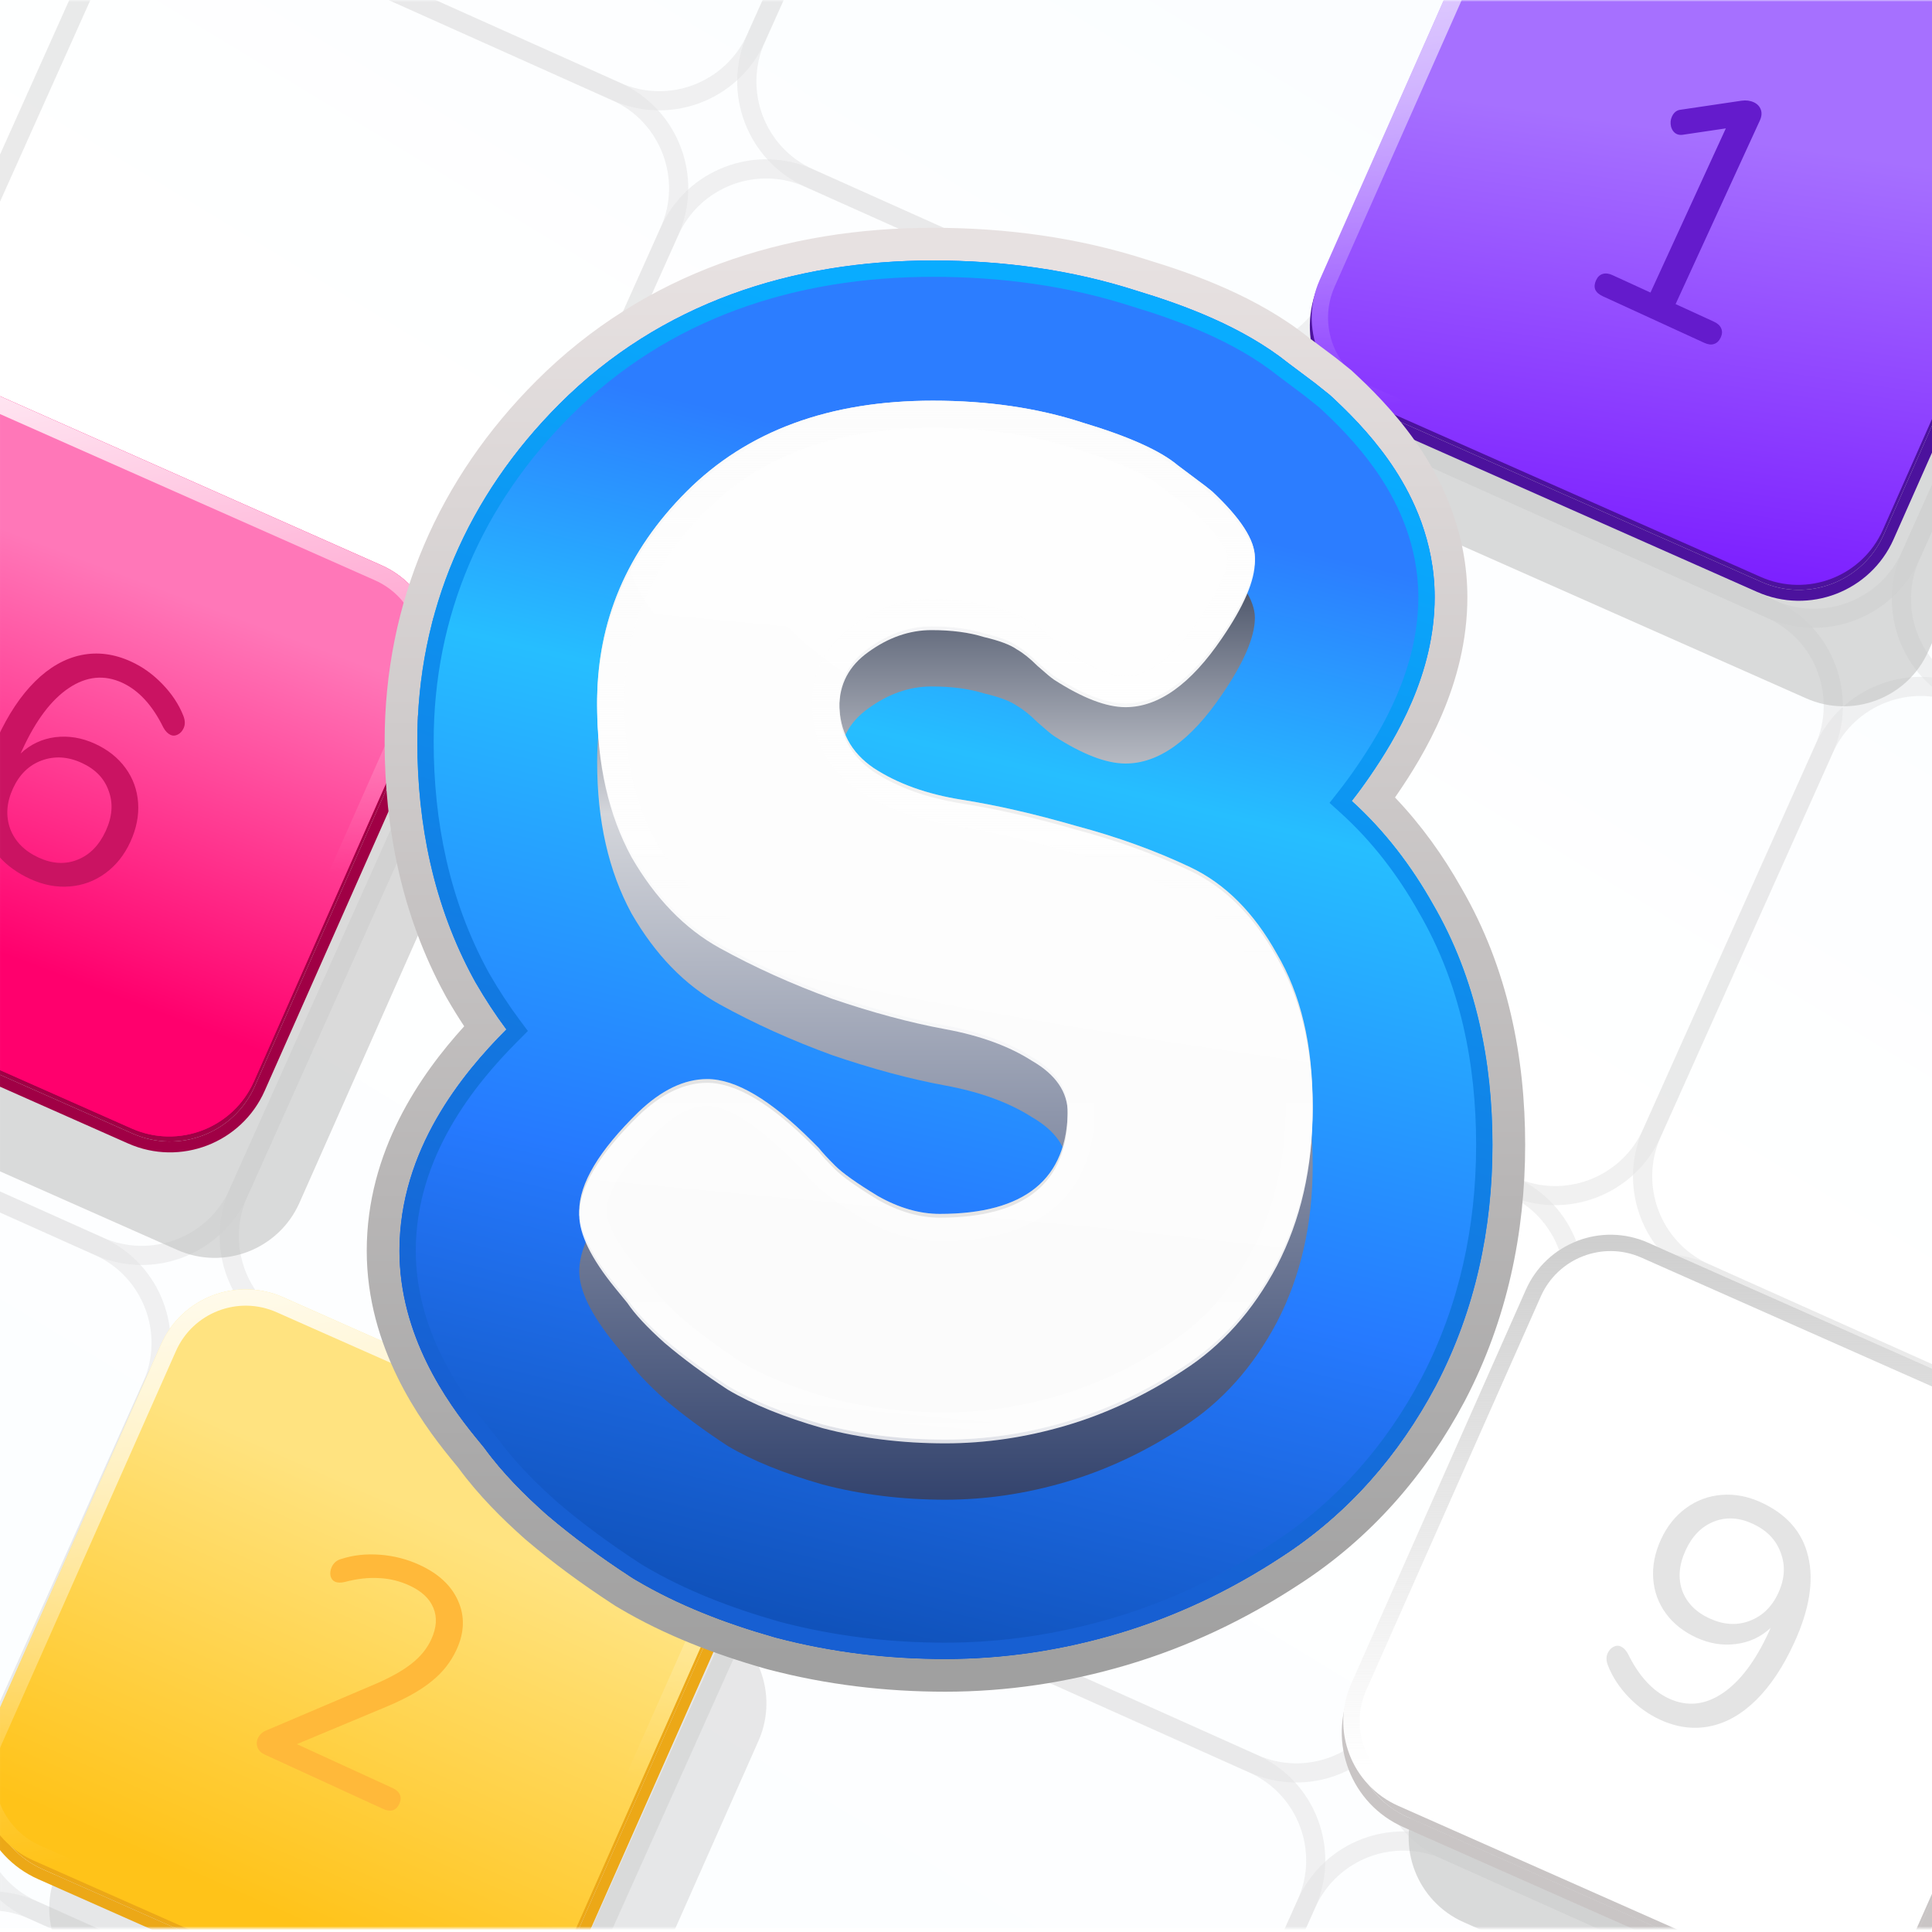 <svg width="512" height="512" viewBox="0 0 512 512" fill="none" xmlns="http://www.w3.org/2000/svg">
<g clip-path="url(#clip0_111_369)">
<rect width="512" height="512" fill="white"/>
<rect x="-0.969" width="513.992" height="511.004" fill="url(#paint0_linear_111_369)"/>
<mask id="mask0_111_369" style="mask-type:alpha" maskUnits="userSpaceOnUse" x="-1" y="0" width="515" height="512">
<path d="M513.023 511.004H-0.969V430.517V77.599V0H513.023V77.599V430.517V511.004Z" fill="#008C62"/>
</mask>
<g mask="url(#mask0_111_369)">
<g opacity="0.5">
<path opacity="0.5" d="M536.795 10.732L435.01 -34.885C419.616 -41.79 412.698 -59.928 419.603 -75.322L465.22 -177.108C472.125 -192.502 490.263 -199.42 505.665 -192.525L607.45 -146.909C622.845 -140.003 629.762 -121.865 622.857 -106.471L577.24 -4.686C570.335 10.708 552.197 17.626 536.795 10.732ZM503.593 -187.892C490.753 -193.65 475.629 -187.88 469.872 -175.039L424.255 -73.254C418.498 -60.414 424.26 -45.279 437.101 -39.521L538.886 6.095C551.726 11.852 566.85 6.083 572.607 -6.758L618.224 -108.543C623.981 -121.384 618.219 -136.519 605.379 -142.276L503.593 -187.892Z" fill="#C8C8C8"/>
<path opacity="0.5" d="M162.235 26.566L60.449 -19.051C45.055 -25.956 38.137 -44.094 45.043 -59.488L90.659 -161.274C97.565 -176.668 115.703 -183.586 131.104 -176.692L232.89 -131.075C248.284 -124.17 255.202 -106.032 248.296 -90.638L202.68 11.148C195.767 26.553 177.629 33.471 162.235 26.566ZM129.025 -172.047C116.184 -177.805 101.061 -172.035 95.303 -159.194L49.687 -57.409C43.93 -44.569 49.692 -29.433 62.532 -23.676L164.318 21.94C177.158 27.698 192.282 21.928 198.039 9.087L243.656 -92.698C249.413 -105.539 243.651 -120.674 230.81 -126.431L129.025 -172.047Z" fill="#C8C8C8"/>
<path opacity="0.5" d="M315.231 95.141L213.445 49.525C198.051 42.619 191.133 24.482 198.039 9.087L243.655 -92.698C250.561 -108.092 268.699 -115.01 284.101 -108.116L385.886 -62.499C401.28 -55.594 408.198 -37.456 401.292 -22.062L355.676 79.724C348.763 95.129 330.625 102.047 315.231 95.141ZM282.021 -103.471C269.181 -109.229 254.057 -103.459 248.3 -90.618L202.683 11.167C196.926 24.007 202.688 39.142 215.528 44.9L317.314 90.516C330.154 96.273 345.278 90.504 351.035 77.663L396.652 -24.122C402.409 -36.963 396.647 -52.098 383.806 -57.855L282.021 -103.471Z" fill="#C8C8C8"/>
<path opacity="0.5" d="M468.216 163.709L366.431 118.093C351.037 111.187 344.119 93.05 351.024 77.656L396.641 -24.13C403.546 -39.524 421.684 -46.442 437.086 -39.548L538.871 6.069C554.265 12.974 561.183 31.112 554.278 46.506L508.661 148.292C501.759 163.705 483.621 170.623 468.216 163.709ZM435.018 -34.896C422.177 -40.653 407.053 -34.883 401.296 -22.043L355.68 79.743C349.923 92.583 355.685 107.718 368.525 113.475L470.31 159.092C483.151 164.849 498.275 159.079 504.032 146.239L549.648 44.453C555.406 31.613 549.643 16.478 536.803 10.721L435.018 -34.896Z" fill="#C8C8C8"/>
<path opacity="0.5" d="M621.204 232.296L519.419 186.68C504.025 179.774 497.107 161.637 504.013 146.242L549.629 44.457C556.534 29.063 574.672 22.145 590.074 29.039L691.86 74.656C707.254 81.561 714.172 99.699 707.266 115.093L661.65 216.879C654.755 232.281 636.606 239.191 621.204 232.296ZM588.002 33.672C575.162 27.915 560.038 33.685 554.281 46.525L508.665 148.311C502.907 161.151 508.669 176.286 521.51 182.043L623.295 227.66C636.135 233.417 651.259 227.647 657.017 214.807L702.633 113.021C708.39 100.181 702.628 85.046 689.788 79.289L588.002 33.672Z" fill="#C8C8C8"/>
<path opacity="0.5" fill-rule="evenodd" clip-rule="evenodd" d="M-161.123 65.37L-59.337 110.987C-43.943 117.892 -25.794 110.982 -18.892 95.569L26.725 -6.217C33.63 -21.611 26.712 -39.749 11.318 -46.654L-90.467 -92.271C-101.909 -97.392 -114.861 -94.891 -123.596 -86.955C-123.477 -98.759 -130.236 -110.097 -141.678 -115.23L-243.464 -160.846C-258.866 -167.741 -277.004 -160.823 -283.909 -145.429L-329.526 -43.643C-336.431 -28.249 -329.513 -10.111 -314.119 -3.206L-212.334 42.411C-200.898 47.541 -187.941 45.046 -179.205 37.105C-179.32 48.906 -172.561 60.239 -161.123 65.37ZM-126.268 -74.773C-120.511 -87.614 -105.387 -93.384 -92.547 -87.626L9.239 -42.01C22.079 -36.253 27.841 -21.117 22.084 -8.277L-23.532 93.508C-29.29 106.349 -44.413 112.118 -57.254 106.361L-159.039 60.745C-171.88 54.987 -177.642 39.852 -171.885 27.012L-126.268 -74.773ZM-279.265 -143.349C-273.508 -156.19 -258.384 -161.959 -245.543 -156.202L-143.758 -110.586C-130.918 -104.828 -125.155 -89.693 -130.913 -76.853L-176.529 24.932C-182.286 37.773 -197.41 43.543 -210.251 37.785L-312.036 -7.831C-324.876 -13.588 -330.639 -28.723 -324.881 -41.564L-279.265 -143.349Z" fill="#C8C8C8"/>
<path opacity="0.5" d="M93.658 179.562L-8.127 133.946C-23.521 127.04 -30.439 108.902 -23.533 93.508L22.083 -8.277C28.989 -23.672 47.126 -30.589 62.528 -23.695L164.314 21.921C179.708 28.827 186.626 46.965 179.72 62.359L134.104 164.144C127.19 179.55 109.053 186.468 93.658 179.562ZM60.449 -19.051C47.608 -24.808 32.485 -19.038 26.727 -6.198L-18.889 95.588C-24.646 108.428 -18.884 123.563 -6.044 129.32L95.742 174.937C108.582 180.694 123.706 174.924 129.463 162.084L175.079 60.298C180.837 47.458 175.075 32.323 162.234 26.566L60.449 -19.051Z" fill="#C8C8C8"/>
<path opacity="0.5" d="M246.655 248.138L144.869 202.522C129.475 195.616 122.557 177.478 129.463 162.084L175.079 60.299C181.985 44.904 200.123 37.987 215.524 44.881L317.31 90.497C332.704 97.403 339.622 115.541 332.716 130.935L287.1 232.72C280.187 248.126 262.049 255.044 246.655 248.138ZM213.445 49.525C200.604 43.768 185.481 49.538 179.723 62.378L134.107 164.164C128.35 177.004 134.112 192.139 146.952 197.896L248.738 243.513C261.578 249.27 276.702 243.5 282.459 230.66L328.076 128.874C333.833 116.034 328.071 100.899 315.23 95.142L213.445 49.525Z" fill="#C8C8C8"/>
<path opacity="0.5" d="M399.64 316.706L297.854 271.09C282.46 264.184 275.543 246.046 282.448 230.652L328.064 128.867C334.97 113.472 353.108 106.555 368.51 113.449L470.295 159.065C485.689 165.971 492.607 184.109 485.702 199.503L440.085 301.288C433.183 316.701 415.034 323.612 399.64 316.706ZM366.441 118.101C353.601 112.344 338.477 118.113 332.72 130.954L287.104 232.739C281.346 245.58 287.108 260.715 299.949 266.472L401.734 312.088C414.575 317.846 429.698 312.076 435.456 299.235L481.072 197.45C486.829 184.61 481.067 169.475 468.227 163.717L366.441 118.101Z" fill="#C8C8C8"/>
<path opacity="0.5" d="M552.629 385.293L450.844 339.677C435.45 332.771 428.532 314.633 435.437 299.239L481.054 197.454C487.959 182.059 506.097 175.142 521.499 182.036L623.285 227.652C638.679 234.558 645.596 252.696 638.691 268.09L593.074 369.875C586.18 385.277 568.031 392.187 552.629 385.293ZM519.427 186.669C506.587 180.912 491.463 186.681 485.706 199.522L440.089 301.307C434.332 314.148 440.094 329.283 452.934 335.04L554.72 380.656C567.56 386.414 582.684 380.644 588.441 367.803L634.058 266.018C639.815 253.178 634.053 238.043 621.213 232.285L519.427 186.669Z" fill="#C8C8C8"/>
<path opacity="0.5" d="M25.083 332.559L-76.702 286.942C-92.096 280.037 -99.014 261.899 -92.109 246.505L-46.492 144.719C-39.587 129.325 -21.449 122.407 -6.047 129.302L95.739 174.918C111.133 181.824 118.051 199.961 111.145 215.355L65.528 317.141C58.615 332.546 40.477 339.464 25.083 332.559ZM-8.126 133.946C-20.967 128.189 -36.091 133.958 -41.848 146.799L-87.464 248.584C-93.222 261.425 -87.46 276.56 -74.619 282.317L27.166 327.933C40.007 333.691 55.13 327.921 60.888 315.08L106.504 213.295C112.262 200.455 106.499 185.32 93.659 179.562L-8.126 133.946Z" fill="#C8C8C8"/>
<path opacity="0.5" d="M178.069 401.127L76.283 355.51C60.889 348.605 53.971 330.467 60.877 315.073L106.493 213.287C113.399 197.893 131.537 190.975 146.938 197.87L248.724 243.486C264.118 250.392 271.036 268.529 264.13 283.923L218.514 385.709C211.612 401.122 193.474 408.04 178.069 401.127ZM144.87 202.521C132.03 196.764 116.906 202.534 111.149 215.374L65.532 317.16C59.775 330 65.537 345.135 78.377 350.893L180.163 396.509C193.003 402.266 208.127 396.496 213.884 383.656L259.501 281.871C265.258 269.03 259.496 253.895 246.656 248.138L144.87 202.521Z" fill="#C8C8C8"/>
<path opacity="0.5" d="M331.064 469.702L229.278 424.086C213.884 417.18 206.966 399.042 213.872 383.648L259.488 281.863C266.394 266.469 284.532 259.551 299.934 266.445L401.719 312.062C417.113 318.967 424.031 337.105 417.125 352.499L371.509 454.285C364.607 469.698 346.458 476.608 331.064 469.702ZM297.854 271.089C285.014 265.332 269.89 271.102 264.133 283.942L218.516 385.728C212.759 398.568 218.521 413.703 231.361 419.461L333.147 465.077C345.987 470.834 361.111 465.064 366.868 452.224L412.485 350.439C418.242 337.598 412.48 322.463 399.639 316.706L297.854 271.089Z" fill="#C8C8C8"/>
<path opacity="0.5" d="M484.053 538.289L382.268 492.673C366.873 485.767 359.956 467.629 366.861 452.235L412.478 350.45C419.383 335.056 437.521 328.138 452.923 335.032L554.708 380.649C570.102 387.554 577.02 405.692 570.115 421.086L524.498 522.872C517.604 538.273 499.455 545.184 484.053 538.289ZM450.851 339.665C438.011 333.908 422.887 339.678 417.13 352.518L371.513 454.304C365.756 467.144 371.518 482.279 384.358 488.036L486.144 533.653C498.984 539.41 514.108 533.64 519.865 520.8L565.482 419.014C571.239 406.174 565.477 391.039 552.637 385.282L450.851 339.665Z" fill="#C8C8C8"/>
<path opacity="0.5" d="M637.049 606.865L535.264 561.248C519.869 554.343 512.952 536.205 519.857 520.811L565.474 419.025C572.379 403.631 590.517 396.713 605.919 403.608L707.704 449.224C723.099 456.13 730.016 474.268 723.111 489.662L677.494 591.447C670.589 606.841 652.451 613.759 637.049 606.865ZM603.847 408.241C591.007 402.483 575.883 408.253 570.126 421.094L524.509 522.879C518.752 535.719 524.514 550.855 537.354 556.612L639.14 602.228C651.98 607.986 667.104 602.216 672.861 589.375L718.478 487.59C724.235 474.75 718.473 459.614 705.632 453.857L603.847 408.241Z" fill="#C8C8C8"/>
<path opacity="0.5" d="M-3.055 470.149L42.572 368.371C44.341 364.423 45.2 360.284 45.226 356.204C45.318 348.469 42.455 340.947 37.242 335.224C34.504 332.215 31.113 329.702 27.155 327.926L-74.612 282.306C-78.571 280.529 -82.71 279.67 -86.793 279.625C-94.525 279.552 -102.047 282.415 -107.763 287.617C-110.779 290.366 -113.292 293.757 -115.061 297.704L-160.688 399.482C-162.465 403.441 -163.324 407.58 -163.361 411.652C-163.445 419.376 -160.583 426.898 -155.369 432.622C-152.628 435.649 -149.237 438.162 -145.278 439.938L-43.512 485.559C-39.553 487.335 -35.414 488.194 -31.334 488.22L-31.323 488.228C-23.591 488.301 -16.08 485.43 -10.365 480.228C-7.337 477.486 -4.825 474.096 -3.055 470.149ZM-41.421 480.922L-143.199 435.294C-156.039 429.537 -161.809 414.413 -156.044 401.562L-110.424 299.795C-104.659 286.943 -89.543 281.185 -76.703 286.942L25.083 332.559C37.923 338.316 43.685 353.451 37.928 366.291L-7.7 468.069C-13.449 480.898 -28.581 486.679 -41.421 480.922Z" fill="#C8C8C8"/>
<path opacity="0.5" d="M149.949 538.713L195.569 436.946C197.346 432.988 198.205 428.849 198.242 424.776C198.334 417.041 195.452 409.522 190.238 403.799C187.508 400.779 184.118 398.267 180.159 396.49L78.393 350.87C74.434 349.093 70.295 348.234 66.215 348.209C58.479 348.117 50.957 350.979 45.234 356.193C42.218 358.942 39.705 362.333 37.936 366.28L-7.692 468.058C-9.461 472.005 -10.32 476.144 -10.357 480.216C-10.449 487.952 -7.578 495.463 -2.376 501.178L-2.364 501.186C-2.058 501.511 -1.747 501.855 -1.421 502.177C-0.826 502.781 -0.204 503.371 0.437 503.908C2.59 505.741 5.014 507.296 7.715 508.495L109.481 554.115C113.44 555.892 117.579 556.751 121.651 556.788C129.376 556.872 136.905 553.998 142.621 548.796C145.66 546.062 148.161 542.664 149.949 538.713ZM111.583 549.486L9.806 503.859C-3.035 498.101 -8.805 482.978 -3.047 470.137L42.58 368.359C48.338 355.519 63.461 349.749 76.302 355.507L178.08 401.134C190.92 406.891 196.69 422.015 190.925 434.867L145.305 536.633C139.54 549.485 124.412 555.236 111.583 549.486Z" fill="#C8C8C8"/>
<path opacity="0.5" d="M229.279 424.086C225.332 422.317 221.941 419.804 219.2 416.776C211.476 416.692 203.954 419.555 198.238 424.757C198.238 424.757 198.227 424.75 198.231 424.769C198.194 428.841 197.335 432.98 195.558 436.939C201.323 424.087 216.45 418.336 229.279 424.086ZM302.927 607.292L348.547 505.526C350.323 501.567 351.182 497.428 351.208 493.348C351.3 485.612 348.437 478.09 343.224 472.367C340.475 469.351 337.095 466.846 333.137 465.069L231.37 419.449C227.411 417.672 223.272 416.813 219.2 416.776C211.476 416.692 203.954 419.555 198.238 424.757C198.238 424.757 198.227 424.75 198.231 424.769C195.192 427.502 192.679 430.893 190.914 434.859L145.294 536.626C143.517 540.584 142.658 544.723 142.621 548.796C142.537 556.52 145.399 564.042 150.613 569.765C152.008 571.328 153.597 572.727 155.336 573.98C155.34 573.999 155.359 573.996 155.381 574.011C155.813 574.322 156.272 574.619 156.742 574.923C157.328 575.323 157.967 575.693 158.622 576.041C158.904 576.184 159.167 576.331 159.45 576.474C159.871 576.679 160.282 576.877 160.711 577.071L262.478 622.691C266.436 624.468 270.575 625.327 274.655 625.352L274.667 625.36C282.391 625.444 289.909 622.563 295.617 617.371C298.637 614.641 301.15 611.251 302.927 607.292ZM264.572 618.073L162.794 572.446C149.954 566.688 144.184 551.565 149.949 538.713L195.569 436.946C201.334 424.095 216.45 418.336 229.291 424.093L331.068 469.721C343.909 475.478 349.679 490.602 343.921 503.443L298.293 605.22C292.544 618.049 277.401 623.823 264.572 618.073Z" fill="#C8C8C8"/>
<path opacity="0.5" d="M382.276 492.662C378.328 490.893 374.938 488.381 372.189 485.364C364.453 485.272 356.931 488.135 351.208 493.349C351.182 497.429 350.323 501.567 348.546 505.526C354.311 492.675 369.435 486.905 382.276 492.662ZM455.923 675.868L501.55 574.091C503.327 570.132 504.186 565.993 504.223 561.921C504.308 554.196 501.445 546.674 496.231 540.951C493.49 537.923 490.099 535.411 486.14 533.634L384.363 488.007C380.415 486.237 376.276 485.378 372.196 485.353C364.461 485.261 356.939 488.123 351.216 493.337C348.199 496.086 345.687 499.477 343.918 503.424L298.29 605.202C296.513 609.161 295.654 613.3 295.617 617.372C295.533 625.096 298.395 632.618 303.609 638.341C305.004 639.905 306.594 641.304 308.332 642.557C308.336 642.576 308.355 642.572 308.377 642.587C308.809 642.899 309.268 643.195 309.738 643.499C310.324 643.899 310.963 644.27 311.618 644.618C311.9 644.761 312.164 644.907 312.446 645.051C312.868 645.256 313.278 645.453 313.707 645.647L415.482 691.256C419.44 693.033 423.579 693.892 427.652 693.929C435.387 694.021 442.906 691.139 448.621 685.937C451.641 683.206 454.154 679.816 455.923 675.868ZM417.565 686.631L315.779 641.014C302.939 635.257 297.169 620.133 302.934 607.281L348.554 505.515C354.319 492.663 369.454 486.901 382.283 492.651L484.061 538.278C496.901 544.036 502.671 559.159 496.906 572.011L451.286 673.778C445.533 686.637 430.405 692.388 417.565 686.631Z" fill="#C8C8C8"/>
<path opacity="0.5" d="M-71.634 623.126L-26.014 521.36C-24.238 517.401 -23.379 513.262 -23.334 509.178C-23.261 501.446 -26.112 493.932 -31.315 488.216L-31.326 488.209C-34.075 485.192 -37.466 482.68 -41.413 480.911L-143.191 435.283C-147.15 433.506 -151.289 432.647 -155.361 432.61C-163.085 432.526 -170.607 435.389 -176.33 440.602C-179.358 443.344 -181.871 446.734 -183.647 450.693L-229.267 552.46C-229.489 552.953 -229.698 553.454 -229.889 553.952C-230.053 554.336 -230.178 554.713 -230.311 555.101C-230.322 555.143 -230.327 555.173 -230.35 555.207C-230.428 555.418 -230.494 555.637 -230.553 555.844C-230.569 555.867 -230.573 555.897 -230.577 555.927C-230.64 556.116 -230.687 556.282 -230.742 556.459C-230.754 556.501 -230.765 556.542 -230.777 556.584C-230.852 556.863 -230.946 557.146 -231.002 557.422C-231.01 557.482 -231.041 557.527 -231.049 557.588C-231.061 557.629 -231.062 557.678 -231.085 557.712C-231.176 558.063 -231.267 558.414 -231.327 558.769C-231.499 559.627 -231.645 560.469 -231.749 561.323C-231.801 561.618 -231.812 561.925 -231.834 562.223C-231.884 562.586 -231.906 562.934 -231.918 563.29C-231.918 563.339 -231.938 563.392 -231.927 563.449C-231.961 563.789 -231.965 564.133 -231.98 564.47C-231.969 564.527 -231.981 564.569 -231.982 564.618C-232.055 572.35 -229.192 579.872 -223.99 585.587L-223.978 585.595C-221.237 588.623 -217.846 591.135 -213.899 592.904L-112.121 638.532C-111.831 638.664 -111.533 638.784 -111.247 638.897C-111.047 638.968 -110.855 639.049 -110.655 639.119C-110.633 639.135 -110.599 639.158 -110.569 639.162C-110.418 639.232 -110.282 639.275 -110.127 639.314C-109.875 639.404 -109.619 639.513 -109.358 639.592C-109.328 639.596 -109.306 639.611 -109.275 639.615C-109.136 639.677 -108.992 639.709 -108.849 639.741C-108.544 639.85 -108.242 639.941 -107.921 640.027C-107.744 640.082 -107.578 640.13 -107.393 640.173C-106.959 640.288 -106.525 640.402 -106.086 640.487C-105.592 640.609 -105.074 640.698 -104.568 640.779C-104.062 640.861 -103.529 640.927 -103.018 640.978C-102.92 640.979 -102.837 641.003 -102.738 641.004C-102.395 641.057 -102.066 641.083 -101.71 641.095C-101.631 641.099 -101.57 641.107 -101.491 641.112C-101.472 641.109 -101.464 641.097 -101.453 641.105C-100.946 641.137 -100.435 641.139 -99.932 641.152L-99.92 641.16C-92.196 641.244 -84.678 638.362 -78.97 633.171C-75.912 630.483 -73.4 627.092 -71.634 623.126ZM-109.989 633.907L-211.767 588.279C-224.607 582.522 -230.377 567.398 -224.612 554.547L-178.992 452.78C-173.227 439.929 -158.111 434.17 -145.259 439.935L-43.493 485.555C-30.641 491.32 -24.883 506.436 -30.64 519.276L-76.267 621.054C-82.013 633.902 -97.16 639.657 -109.989 633.907Z" fill="#C8C8C8"/>
<path opacity="0.5" d="M-109.989 633.907L-211.767 588.279C-224.608 582.522 -230.377 567.398 -224.612 554.546L-178.992 452.78C-173.227 439.928 -158.111 434.17 -145.26 439.935L-43.493 485.555C-30.642 491.32 -24.883 506.436 -30.64 519.276L-76.268 621.054C-82.014 633.902 -97.16 639.656 -109.989 633.907Z" fill="white"/>
<path opacity="0.5" d="M7.725 508.503C5.013 507.296 2.581 505.752 0.448 503.916C-0.205 503.371 -0.816 502.789 -1.411 502.184C-1.737 501.863 -2.055 501.53 -2.354 501.194L-2.365 501.186C-10.094 501.132 -17.608 503.983 -23.323 509.186C-23.36 513.258 -24.227 517.409 -26.004 521.367C-20.258 508.519 -5.126 502.738 7.725 508.503ZM81.354 691.713L126.981 589.935C128.758 585.977 129.617 581.838 129.654 577.765C129.746 570.03 126.864 562.511 121.662 556.796C118.92 553.768 115.53 551.256 111.583 549.486L9.805 503.859C5.846 502.082 1.707 501.223 -2.365 501.186L-2.377 501.178C-10.105 501.124 -17.619 503.976 -23.335 509.178C-26.362 511.92 -28.875 515.31 -30.652 519.269L-76.279 621.047C-78.056 625.005 -78.915 629.144 -78.952 633.217C-79.025 640.949 -76.162 648.471 -70.96 654.186C-68.219 657.214 -64.828 659.726 -60.869 661.503L40.916 707.12C44.864 708.889 49.002 709.748 53.075 709.784L53.086 709.792C60.83 709.873 68.34 707.003 74.048 701.811C74.056 701.8 74.056 701.8 74.056 701.8C77.072 699.051 79.585 695.66 81.354 691.713ZM42.996 702.475L-58.79 656.859C-71.63 651.101 -77.4 635.978 -71.635 623.126L-26.015 521.36C-20.25 508.508 -5.115 502.746 7.725 508.503L109.492 554.123C122.343 559.888 128.102 575.004 122.337 587.856L76.717 689.622C70.952 702.474 55.836 708.232 42.996 702.475ZM7.725 508.503C5.013 507.296 2.581 505.752 0.448 503.916C-0.197 503.36 -0.816 502.789 -1.411 502.184C-1.729 501.852 -2.047 501.519 -2.354 501.194L-2.365 501.186C-10.094 501.132 -17.608 503.983 -23.323 509.186C-23.36 513.258 -24.227 517.409 -26.004 521.367C-20.258 508.519 -5.126 502.738 7.725 508.503Z" fill="#C8C8C8"/>
<path opacity="0.5" d="M42.995 702.475L-58.79 656.858C-71.63 651.101 -77.4 635.977 -71.635 623.126L-26.015 521.359C-20.25 508.508 -5.115 502.746 7.725 508.503L109.492 554.123C122.343 559.888 128.102 575.004 122.337 587.855L76.717 689.622C70.952 702.474 55.836 708.232 42.995 702.475Z" fill="white"/>
</g>
<g filter="url(#filter0_f_111_369)">
<path d="M418.712 379.361C424.206 366.967 438.708 361.374 451.102 366.868L548.76 410.162C561.154 415.656 566.747 430.158 561.253 442.552L517.959 540.21C512.464 552.604 497.963 558.197 485.569 552.703L387.911 509.409C375.517 503.914 369.924 489.413 375.418 477.019L418.712 379.361Z" fill="#C1C1C1" fill-opacity="0.59"/>
</g>
<path d="M406.096 346.508C411.591 334.114 426.092 328.521 438.486 334.015L540.274 379.14C552.668 384.634 558.261 399.136 552.767 411.53L507.25 514.203C501.755 526.597 487.254 532.19 474.86 526.696L373.072 481.571C360.678 476.077 355.085 461.575 360.579 449.181L406.096 346.508Z" fill="#C9C5C5"/>
<path fill-rule="evenodd" clip-rule="evenodd" d="M439.657 331.375L541.445 376.5C555.297 382.641 561.548 398.848 555.407 412.7L509.89 515.374C503.749 529.226 487.542 535.477 473.69 529.336L371.901 484.211C358.049 478.07 351.798 461.863 357.939 448.011L403.456 345.338C409.597 331.486 425.804 325.234 439.657 331.375ZM438.486 334.015C426.092 328.521 411.591 334.114 406.096 346.508L360.579 449.181C355.085 461.575 360.678 476.077 373.072 481.571L474.86 526.696C487.254 532.19 501.755 526.597 507.25 514.203L552.767 411.53C558.261 399.136 552.668 384.635 540.274 379.14L438.486 334.015Z" fill="#C9C5C5"/>
<path d="M404.363 341.817C409.858 329.424 424.359 323.83 436.753 329.325L541.13 375.597C553.524 381.091 559.117 395.593 553.622 407.987L507.35 512.363C501.856 524.757 487.354 530.351 474.96 524.856L370.584 478.584C358.19 473.089 352.597 458.588 358.091 446.194L404.363 341.817Z" fill="white"/>
<path fill-rule="evenodd" clip-rule="evenodd" d="M539.374 379.557L434.997 333.285C424.79 328.76 412.848 333.366 408.323 343.573L362.051 447.95C357.526 458.156 362.132 470.099 372.339 474.624L476.716 520.896C486.922 525.421 498.865 520.815 503.39 510.608L549.662 406.231C554.187 396.024 549.58 384.082 539.374 379.557ZM436.753 329.325C424.359 323.83 409.857 329.424 404.363 341.817L358.091 446.194C352.596 458.588 358.189 473.089 370.583 478.584L474.96 524.856C487.354 530.351 501.855 524.757 507.35 512.363L553.622 407.987C559.116 395.593 553.523 381.091 541.129 375.597L436.753 329.325Z" fill="url(#paint1_linear_111_369)"/>
<g filter="url(#filter1_i_111_369)">
<path d="M466.688 397.137C473.519 400.272 477.686 405.06 479.188 411.5C480.744 417.964 479.502 425.6 475.46 434.406C472.57 440.703 469.23 445.728 465.44 449.481C461.65 453.233 457.576 455.563 453.219 456.471C448.861 457.378 444.441 456.803 439.958 454.746C436.915 453.35 434.143 451.367 431.64 448.796C429.19 446.251 427.363 443.474 426.159 440.466C425.644 439.196 425.606 438.08 426.047 437.12C426.415 436.319 426.934 435.75 427.606 435.412C428.278 435.074 428.908 435.04 429.495 435.31C430.242 435.653 430.881 436.301 431.412 437.256C434.316 443.176 437.956 447.14 442.333 449.149C447.082 451.329 451.784 450.87 456.436 447.771C461.089 444.673 465.203 439.228 468.779 431.436L469.257 430.395C466.657 432.821 463.578 434.25 460.019 434.685C456.514 435.143 453.026 434.576 449.557 432.984C446.142 431.417 443.443 429.273 441.46 426.554C439.477 423.835 438.363 420.772 438.118 417.364C437.873 413.957 438.559 410.492 440.175 406.969C441.767 403.5 443.974 400.733 446.796 398.669C449.617 396.604 452.77 395.434 456.256 395.16C459.742 394.886 463.219 395.545 466.688 397.137ZM453.053 427.902C456.736 429.592 460.251 429.816 463.599 428.574C467.025 427.304 469.583 424.827 471.273 421.145C472.988 417.409 473.197 413.855 471.902 410.482C470.685 407.081 468.209 404.523 464.473 402.808C460.844 401.142 457.409 400.955 454.167 402.246C450.926 403.536 448.436 406.076 446.697 409.865C444.957 413.655 444.655 417.199 445.79 420.498C447.003 423.768 449.424 426.236 453.053 427.902Z" fill="#E4E4E4"/>
</g>
<g filter="url(#filter2_f_111_369)">
<path d="M-19.889 157.9C-14.394 145.506 0.107 139.913 12.501 145.407L110.159 188.701C122.553 194.196 128.146 208.697 122.652 221.091L79.358 318.749C73.864 331.143 59.362 336.736 46.968 331.242L-50.69 287.948C-63.084 282.454 -68.677 267.952 -63.182 255.558L-19.889 157.9Z" fill="#C1C1C1" fill-opacity="0.6"/>
</g>
<path d="M-34.282 120.568C-28.787 108.174 -14.286 102.581 -1.892 108.075L100.293 153.375C112.687 158.87 118.28 173.371 112.785 185.765L67.507 287.9C62.013 300.294 47.511 305.887 35.117 300.393L-67.067 255.092C-79.461 249.598 -85.054 235.097 -79.56 222.703L-34.282 120.568Z" fill="#A00045"/>
<path fill-rule="evenodd" clip-rule="evenodd" d="M-0.721 105.435L101.463 150.735C115.315 156.876 121.566 173.084 115.426 186.936L70.147 289.071C64.006 302.923 47.799 309.174 33.947 303.033L-68.238 257.733C-82.09 251.592 -88.341 235.384 -82.2 221.532L-36.922 119.397C-30.781 105.545 -14.573 99.294 -0.721 105.435ZM-1.892 108.075C-14.286 102.581 -28.787 108.174 -34.282 120.568L-79.56 222.703C-85.054 235.097 -79.461 249.598 -67.067 255.092L35.117 300.393C47.511 305.887 62.013 300.294 67.507 287.9L112.785 185.765C118.28 173.371 112.687 158.87 100.293 153.375L-1.892 108.075Z" fill="#A00045"/>
<path d="M-35.683 116.025C-30.188 103.631 -15.687 98.038 -3.293 103.532L101.084 149.804C113.478 155.299 119.071 169.8 113.576 182.194L67.304 286.571C61.81 298.965 47.308 304.558 34.914 299.063L-69.462 252.791C-81.856 247.297 -87.449 232.795 -81.955 220.401L-35.683 116.025Z" fill="#FF006E"/>
<path d="M-35.683 116.025C-30.188 103.631 -15.687 98.038 -3.293 103.532L101.084 149.804C113.478 155.299 119.071 169.8 113.576 182.194L67.304 286.571C61.81 298.965 47.308 304.558 34.914 299.063L-69.462 252.791C-81.856 247.297 -87.449 232.795 -81.955 220.401L-35.683 116.025Z" fill="url(#paint2_linear_111_369)"/>
<path fill-rule="evenodd" clip-rule="evenodd" d="M99.328 153.764L-5.049 107.492C-15.255 102.967 -27.198 107.574 -31.723 117.78L-77.995 222.157C-82.519 232.364 -77.913 244.306 -67.707 248.831L36.67 295.103C46.877 299.628 58.819 295.022 63.344 284.815L109.616 180.438C114.141 170.232 109.535 158.289 99.328 153.764ZM-3.293 103.532C-15.687 98.038 -30.188 103.631 -35.683 116.025L-81.955 220.401C-87.449 232.795 -81.856 247.297 -69.462 252.791L34.914 299.063C47.308 304.558 61.81 298.965 67.304 286.571L113.576 182.194C119.071 169.8 113.478 155.299 101.084 149.804L-3.293 103.532Z" fill="url(#paint3_linear_111_369)"/>
<g filter="url(#filter3_i_111_369)">
<path d="M25.16 196.098C28.576 197.665 31.275 199.809 33.258 202.528C35.24 205.247 36.354 208.31 36.599 211.718C36.844 215.125 36.159 218.59 34.542 222.113C32.95 225.582 30.743 228.349 27.922 230.413C25.101 232.478 21.947 233.648 18.462 233.922C14.976 234.196 11.499 233.537 8.03 231.945C1.199 228.81 -2.995 224.01 -4.551 217.545C-6.053 211.105 -4.784 203.482 -0.742 194.676C2.148 188.379 5.488 183.354 9.278 179.601C13.067 175.849 17.141 173.519 21.499 172.611C25.857 171.704 30.277 172.279 34.76 174.336C37.802 175.732 40.548 177.703 42.998 180.249C45.501 182.819 47.355 185.608 48.559 188.616C49.074 189.886 49.111 191.002 48.67 191.962C48.303 192.763 47.783 193.332 47.111 193.67C46.44 194.008 45.81 194.042 45.223 193.772C44.476 193.429 43.837 192.781 43.306 191.826C40.401 185.906 36.761 181.942 32.385 179.933C27.635 177.753 22.934 178.212 18.282 181.311C13.629 184.409 9.515 189.854 5.939 197.646L5.461 198.687C8.06 196.261 11.113 194.819 14.618 194.361C18.177 193.927 21.691 194.506 25.16 196.098ZM10.245 226.274C13.874 227.94 17.309 228.127 20.55 226.836C23.792 225.546 26.282 223.006 28.021 219.217C29.76 215.427 30.023 211.898 28.811 208.627C27.676 205.328 25.294 202.846 21.665 201.18C17.982 199.49 14.428 199.281 11.002 200.551C7.654 201.793 5.135 204.255 3.445 207.937C1.73 211.673 1.481 215.242 2.698 218.643C3.993 222.016 6.509 224.559 10.245 226.274Z" fill="#CA1362"/>
</g>
<g filter="url(#filter4_f_111_369)">
<path d="M58.458 398.164C63.953 385.77 78.454 380.177 90.848 385.672L188.506 428.966C200.9 434.46 206.493 448.961 200.999 461.355L157.705 559.014C152.21 571.408 137.709 577.001 125.315 571.506L27.657 528.213C15.263 522.718 9.67 508.217 15.164 495.823L58.458 398.164Z" fill="#C1C1C1" fill-opacity="0.37"/>
</g>
<path d="M44.065 360.832C49.559 348.438 64.061 342.845 76.455 348.34L178.639 393.64C191.033 399.134 196.627 413.636 191.132 426.03L145.854 528.165C140.359 540.559 125.858 546.152 113.464 540.657L11.279 495.357C-1.115 489.863 -6.708 475.361 -1.213 462.967L44.065 360.832Z" fill="#ECA817"/>
<path fill-rule="evenodd" clip-rule="evenodd" d="M77.625 345.7L179.81 391C193.662 397.141 199.913 413.348 193.772 427.2L148.494 529.335C142.353 543.187 126.146 549.438 112.293 543.298L10.109 497.997C-3.743 491.856 -9.994 475.649 -3.853 461.797L41.425 359.662C47.566 345.81 63.773 339.559 77.625 345.7ZM76.455 348.34C64.061 342.845 49.559 348.438 44.065 360.832L-1.213 462.967C-6.708 475.361 -1.115 489.863 11.279 495.357L113.464 540.657C125.858 546.152 140.359 540.559 145.854 528.165L191.132 426.03C196.627 413.636 191.033 399.135 178.639 393.64L76.455 348.34Z" fill="#ECA817"/>
<path d="M42.664 356.289C48.158 343.895 62.66 338.302 75.054 343.797L179.43 390.069C191.824 395.563 197.417 410.065 191.923 422.459L145.651 526.835C140.156 539.229 125.655 544.822 113.261 539.328L8.884 493.056C-3.51 487.561 -9.103 473.06 -3.608 460.666L42.664 356.289Z" fill="url(#paint4_linear_111_369)"/>
<path fill-rule="evenodd" clip-rule="evenodd" d="M177.675 394.029L73.299 347.757C63.092 343.232 51.15 347.838 46.625 358.045L0.353 462.422C-4.172 472.628 0.434 484.571 10.641 489.096L115.017 535.368C125.224 539.893 137.167 535.287 141.691 525.08L187.964 420.703C192.488 410.496 187.882 398.554 177.675 394.029ZM75.055 343.797C62.661 338.302 48.159 343.895 42.665 356.289L-3.607 460.666C-9.102 473.06 -3.509 487.561 8.885 493.056L113.262 539.328C125.656 544.823 140.157 539.229 145.652 526.835L191.924 422.459C197.418 410.065 191.825 395.563 179.431 390.069L75.055 343.797Z" fill="url(#paint5_linear_111_369)"/>
<g filter="url(#filter5_i_111_369)">
<path d="M104.057 472.861C105.017 473.302 105.654 473.885 105.968 474.61C106.281 475.336 106.241 476.125 105.85 476.979C104.992 478.847 103.55 479.316 101.522 478.385L70.141 463.982C69.233 463.566 68.609 462.956 68.266 462.153C67.949 461.297 67.974 460.468 68.341 459.668C68.806 458.654 69.584 457.944 70.674 457.54L99.704 445.18C103.744 443.416 106.89 441.63 109.141 439.82C111.471 437.982 113.187 435.862 114.289 433.46C115.71 430.365 115.893 427.574 114.837 425.087C113.836 422.624 111.707 420.645 108.451 419.151C105.89 417.976 103.214 417.329 100.425 417.212C97.66 417.042 94.663 417.378 91.433 418.222C90.339 418.495 89.445 418.472 88.751 418.154C88.164 417.884 87.779 417.385 87.597 416.655C87.439 415.872 87.544 415.08 87.912 414.28C88.426 413.159 89.27 412.448 90.442 412.146C93.561 411.122 96.964 410.746 100.652 411.017C104.339 411.288 107.838 412.182 111.147 413.701C116.217 416.028 119.634 419.211 121.398 423.252C123.215 427.316 123.083 431.617 121.001 436.153C119.507 439.409 117.327 442.188 114.461 444.491C111.648 446.818 107.715 449.051 102.663 451.191L78.68 461.214L104.057 472.861Z" fill="#FFB93A"/>
</g>
<g filter="url(#filter6_f_111_369)">
<path d="M411.793 11.723C417.287 -0.671 431.789 -6.264 444.183 -0.769L541.841 42.524C554.235 48.019 559.828 62.52 554.334 74.914L511.04 172.572C505.545 184.966 491.044 190.56 478.65 185.065L380.992 141.771C368.598 136.277 363.005 121.775 368.499 109.381L411.793 11.723Z" fill="#C1C1C1" fill-opacity="0.6"/>
</g>
<path d="M397.4 -25.609C402.894 -38.003 417.396 -43.596 429.79 -38.102L531.974 7.199C544.368 12.693 549.961 27.195 544.467 39.589L499.189 141.724C493.694 154.118 479.193 159.711 466.799 154.216L364.614 108.916C352.22 103.421 346.627 88.92 352.122 76.526L397.4 -25.609Z" fill="#4C129D"/>
<path fill-rule="evenodd" clip-rule="evenodd" d="M430.96 -40.742L533.145 4.559C546.997 10.7 553.248 26.907 547.107 40.759L501.829 142.894C495.688 156.746 479.48 162.997 465.628 156.856L363.444 111.556C349.592 105.415 343.341 89.208 349.482 75.356L394.76 -26.779C400.901 -40.631 417.108 -46.883 430.96 -40.742ZM429.79 -38.102C417.396 -43.596 402.894 -38.003 397.4 -25.609L352.122 76.526C346.627 88.92 352.22 103.421 364.614 108.916L466.799 154.216C479.193 159.711 493.694 154.118 499.189 141.724L544.467 39.589C549.961 27.195 544.368 12.693 531.974 7.199L429.79 -38.102Z" fill="#4C129D"/>
<path d="M396 -30.152C401.494 -42.546 415.996 -48.139 428.39 -42.645L532.766 3.627C545.16 9.122 550.753 23.623 545.259 36.017L498.987 140.394C493.492 152.788 478.991 158.381 466.597 152.887L362.22 106.614C349.826 101.12 344.233 86.618 349.728 74.225L396 -30.152Z" fill="url(#paint6_linear_111_369)"/>
<path fill-rule="evenodd" clip-rule="evenodd" d="M531.01 7.588L426.634 -38.684C416.427 -43.209 404.485 -38.603 399.96 -28.396L353.688 75.98C349.163 86.187 353.769 98.129 363.976 102.654L468.352 148.926C478.559 153.451 490.501 148.845 495.026 138.638L541.298 34.262C545.823 24.055 541.217 12.113 531.01 7.588ZM428.389 -42.645C415.996 -48.139 401.494 -42.546 396 -30.152L349.727 74.225C344.233 86.619 349.826 101.12 362.22 106.615L466.597 152.887C478.991 158.381 493.492 152.788 498.987 140.394L545.259 36.017C550.753 23.623 545.16 9.122 532.766 3.628L428.389 -42.645Z" fill="url(#paint7_linear_111_369)"/>
</g>
<g filter="url(#filter7_i_111_369)">
<path d="M454.199 84.244C455.173 84.691 455.819 85.282 456.136 86.018C456.454 86.753 456.414 87.554 456.017 88.42C455.595 89.34 455.001 89.919 454.236 90.158C453.526 90.421 452.657 90.317 451.628 89.845L424.759 77.514C423.731 77.042 423.058 76.438 422.741 75.703C422.477 74.992 422.557 74.177 422.979 73.257C423.376 72.391 423.957 71.839 424.722 71.6C425.487 71.361 426.356 71.466 427.33 71.913L437.396 76.532L457.364 33.023L445.871 34.725C445.314 34.797 444.819 34.734 444.386 34.535C443.629 34.187 443.114 33.525 442.841 32.548C442.623 31.596 442.7 30.715 443.073 29.903C443.594 28.767 444.4 28.153 445.489 28.064L461.516 25.69C462.709 25.517 463.793 25.654 464.767 26.101C465.687 26.523 466.308 27.169 466.63 28.037C466.952 28.906 466.865 29.881 466.368 30.963L444.052 79.587L454.199 84.244Z" fill="#641BCC"/>
</g>
<g filter="url(#filter8_d_111_369)">
<path d="M126.055 384.909L126.004 384.846C118.447 375.544 105.854 357.997 105.854 335.47C105.854 308.675 122.559 288.478 134.187 276.811C131.247 272.863 128.557 268.744 126.103 264.497L125.792 263.958L125.495 263.412C114.866 243.854 110.595 222.302 110.595 200.545C110.595 165.899 123.961 135.352 148.255 111.057C175.063 84.249 209.956 73.033 247.224 73.033C265.822 73.033 283.963 75.486 301.189 81.035C313.668 84.806 329.245 90.488 341.482 100.271L348.613 105.619L352.457 108.694L353.803 109.953C359.184 114.987 365.002 121.201 369.757 128.563C374.275 135.559 380.206 147.247 380.206 162.256C380.206 182.691 369.849 199.775 363.151 209.553C361.688 211.701 360.054 213.961 358.243 216.266C367.026 224.217 374.119 233.591 379.744 243.6C391.245 263.342 395.522 285.461 395.522 307.391C395.522 329.556 390.971 351.129 380.666 370.946L380.575 371.122L380.482 371.297C370.808 389.529 357.302 405.165 339.593 416.609C326.038 425.51 311.523 432.404 296.098 436.962C281.206 441.361 265.966 443.655 250.506 443.655C235.339 443.655 220.44 441.877 205.978 438.089L205.467 437.955L204.96 437.81C192.233 434.174 179.742 429.38 168.596 422.776L167.692 422.24L166.812 421.665C159.116 416.633 151.879 411.323 145.254 405.691L144.792 405.299L144.341 404.895C139.232 400.324 133.269 394.491 128.304 387.657L126.055 384.909Z" fill="url(#paint8_linear_111_369)"/>
<path fill-rule="evenodd" clip-rule="evenodd" d="M126.055 384.908L126.004 384.845C118.446 375.544 105.854 357.997 105.854 335.47C105.854 308.675 122.559 288.478 134.187 276.811C131.247 272.863 128.557 268.743 126.103 264.496L125.792 263.958L125.495 263.412C114.866 243.854 110.595 222.301 110.595 200.545C110.595 165.899 123.96 135.351 148.255 111.057C175.063 84.249 209.956 73.033 247.224 73.033C265.822 73.033 283.963 75.486 301.189 81.035C313.668 84.805 329.245 90.487 341.482 100.271L348.613 105.619L352.457 108.694L353.803 109.953C359.184 114.987 365.002 121.2 369.757 128.563C374.275 135.559 380.206 147.247 380.206 162.255C380.206 182.691 369.849 199.775 363.151 209.552C361.688 211.701 360.054 213.961 358.243 216.266C367.025 224.216 374.118 233.591 379.744 243.6C391.245 263.342 395.521 285.461 395.521 307.391C395.521 329.555 390.971 351.129 380.666 370.946L380.575 371.122L380.482 371.297C370.808 389.529 357.302 405.165 339.593 416.609C326.037 425.509 311.523 432.404 296.098 436.961C281.205 441.361 265.965 443.655 250.506 443.655C235.339 443.655 220.44 441.876 205.978 438.089L205.467 437.955L204.96 437.81C192.232 434.174 179.741 429.38 168.596 422.776L167.692 422.24L166.812 421.664C159.116 416.633 151.879 411.323 145.253 405.691L144.792 405.299L144.341 404.895C139.232 400.324 133.269 394.491 128.304 387.657L126.055 384.908ZM121.445 392.956L119.34 390.383L119.28 390.309C119.28 390.308 119.28 390.309 119.28 390.309C111.486 380.717 97.19 361.155 97.19 335.47C97.19 309.054 111.438 288.725 123.019 275.974C121.47 273.632 119.998 271.248 118.602 268.831C118.602 268.831 118.602 268.831 118.602 268.831L118.234 268.195L117.883 267.549C106.425 246.466 101.931 223.426 101.931 200.545C101.931 163.487 116.292 130.767 142.128 104.931C170.899 76.16 208.185 64.369 247.224 64.369C266.553 64.369 285.581 66.915 303.77 72.764C316.418 76.589 333.238 82.627 346.784 93.418L353.919 98.769L358.131 102.138L359.722 103.626C365.398 108.936 371.759 115.693 377.035 123.863C382.029 131.595 388.87 144.934 388.87 162.255C388.87 185.463 377.178 204.406 370.304 214.441C370.103 214.737 369.898 215.035 369.69 215.335C376.675 222.664 382.486 230.805 387.264 239.297C399.704 260.681 404.185 284.387 404.185 307.391C404.185 330.755 399.383 353.731 388.353 374.943L388.245 375.151L388.135 375.357C377.853 394.736 363.395 411.536 344.323 423.868C330.114 433.194 314.838 440.458 298.552 445.27C282.898 449.895 266.832 452.319 250.506 452.319C234.659 452.319 219.018 450.46 203.783 446.47L203.179 446.312L202.58 446.141C189.394 442.373 176.157 437.327 164.179 430.229L163.11 429.596L162.071 428.916C154.125 423.72 146.589 418.196 139.642 412.292L139.097 411.829L138.564 411.352C138.564 411.352 138.564 411.352 138.564 411.352C133.309 406.65 126.9 400.417 121.445 392.956Z" fill="url(#paint9_linear_111_369)"/>
<path d="M126.055 384.909L126.004 384.846C118.447 375.544 105.854 357.997 105.854 335.47C105.854 308.675 122.559 288.478 134.187 276.811C131.247 272.863 128.557 268.744 126.103 264.497L125.792 263.958L125.495 263.412C114.866 243.854 110.595 222.302 110.595 200.545C110.595 165.899 123.961 135.352 148.255 111.057C175.063 84.249 209.956 73.033 247.224 73.033C265.822 73.033 283.963 75.486 301.189 81.035C313.668 84.806 329.245 90.488 341.482 100.271L348.613 105.619L352.457 108.694L353.803 109.953C359.184 114.987 365.002 121.201 369.757 128.563C374.275 135.559 380.206 147.247 380.206 162.256C380.206 182.691 369.849 199.775 363.151 209.553C361.688 211.701 360.054 213.961 358.243 216.266C367.026 224.217 374.119 233.591 379.744 243.6C391.245 263.342 395.522 285.461 395.522 307.391C395.522 329.556 390.971 351.129 380.666 370.946L380.575 371.122L380.482 371.297C370.808 389.529 357.302 405.165 339.593 416.609C326.038 425.51 311.523 432.404 296.098 436.962C281.206 441.361 265.966 443.655 250.506 443.655C235.339 443.655 220.44 441.877 205.978 438.089L205.467 437.955L204.96 437.81C192.233 434.174 179.742 429.38 168.596 422.776L167.692 422.24L166.812 421.665C159.116 416.633 151.879 411.323 145.254 405.691L144.792 405.299L144.341 404.895C139.232 400.324 133.269 394.491 128.304 387.657L126.055 384.909Z" fill="url(#paint10_linear_111_369)"/>
<path fill-rule="evenodd" clip-rule="evenodd" d="M129.367 382.114L129.408 382.166L129.418 382.177L131.736 385.01L131.809 385.111C136.512 391.586 142.218 397.182 147.23 401.667L144.341 404.895C139.232 400.324 133.269 394.491 128.304 387.657L126.055 384.909L126.004 384.846C118.447 375.544 105.854 357.997 105.854 335.47C105.854 308.675 122.559 288.478 134.187 276.811C131.247 272.863 128.557 268.744 126.103 264.497L125.792 263.958L125.495 263.412L129.301 261.343L129.571 261.84L129.854 262.329C132.229 266.44 134.828 270.419 137.662 274.224L139.894 277.222L137.255 279.869C125.792 291.371 110.186 310.492 110.186 335.47C110.186 356.418 121.927 372.958 129.367 382.114ZM301.189 81.035C283.963 75.486 265.822 73.033 247.224 73.033C209.956 73.033 175.063 84.249 148.255 111.057C123.961 135.352 110.595 165.899 110.595 200.545C110.595 222.302 114.866 243.854 125.495 263.412L129.301 261.343C119.086 242.547 114.927 221.739 114.927 200.545C114.927 167.105 127.795 137.644 151.318 114.12C177.144 88.294 210.841 77.365 247.224 77.365C265.443 77.365 283.127 79.768 299.861 85.158L299.899 85.171L299.936 85.182C312.31 88.921 327.217 94.413 338.777 103.654L338.83 103.696L345.96 109.044L349.62 111.972L350.844 113.117C356.078 118.013 361.624 123.954 366.118 130.913C370.399 137.541 375.874 148.403 375.874 162.256C375.874 181.303 366.188 197.455 359.578 207.104L359.571 207.114C358.157 209.19 356.58 211.37 354.837 213.59L352.342 216.766L355.336 219.477C363.723 227.07 370.536 236.058 375.968 245.723L375.984 245.752L376.001 245.781C387.019 264.694 391.19 286.008 391.19 307.391C391.19 328.956 386.766 349.827 376.823 368.948L376.748 369.092L376.732 369.123L376.655 369.267C367.288 386.92 354.262 401.971 337.242 412.971L337.229 412.98L337.216 412.988C323.991 421.672 309.861 428.378 294.87 432.807C280.36 437.094 265.533 439.323 250.506 439.323C235.679 439.323 221.151 437.585 207.075 433.898L206.612 433.777L206.15 433.645C193.652 430.074 181.534 425.407 170.805 419.049L169.983 418.562L169.183 418.039C161.612 413.089 154.525 407.886 148.059 402.39L147.64 402.034L147.23 401.667L144.341 404.895L144.792 405.299L145.254 405.691C151.879 411.323 159.116 416.633 166.812 421.665L167.692 422.24L168.596 422.776C179.742 429.38 192.233 434.174 204.96 437.81L205.467 437.955L205.978 438.089C220.44 441.877 235.339 443.655 250.506 443.655C265.966 443.655 281.206 441.361 296.098 436.962C311.523 432.404 326.038 425.51 339.593 416.609C357.302 405.165 370.808 389.529 380.482 371.297L380.575 371.122L380.666 370.946C390.971 351.129 395.522 329.556 395.522 307.391C395.522 285.461 391.245 263.342 379.744 243.6C374.119 233.591 367.026 224.217 358.243 216.266C360.054 213.961 361.688 211.701 363.152 209.553C369.849 199.775 380.206 182.691 380.206 162.256C380.206 147.247 374.275 135.559 369.757 128.563C365.002 121.201 359.184 114.987 353.803 109.953L352.457 108.694L348.613 105.619L341.482 100.271C329.245 90.488 313.668 84.806 301.189 81.035Z" fill="url(#paint11_linear_111_369)"/>
<g filter="url(#filter9_d_111_369)">
<path d="M162.991 358.23C156.67 350.451 153.51 344.009 153.51 338.903C153.51 331.61 158.737 322.858 169.19 312.648C175.268 306.813 181.346 303.896 187.423 303.896C194.96 303.896 204.198 309.366 215.138 320.306L216.961 322.129C217.933 323.344 219.392 324.925 221.337 326.87C223.282 328.814 227.05 331.489 232.641 334.892C238.233 338.052 243.703 339.633 249.051 339.633C271.66 339.633 282.965 330.395 282.965 311.918C282.965 306.327 279.804 301.708 273.484 298.061C267.406 294.171 259.748 291.376 250.51 289.674C241.272 287.972 231.304 285.298 220.608 281.651C209.911 277.762 199.943 273.264 190.705 268.159C181.467 263.054 173.688 255.031 167.367 244.091C161.289 232.908 158.25 219.537 158.25 203.978C158.25 182.585 166.151 163.987 181.953 148.185C197.999 132.14 219.757 124.117 247.228 124.117C261.814 124.117 275.064 126.062 286.976 129.952C299.131 133.599 307.519 137.367 312.138 141.257L319.431 146.726L321.254 148.185C328.791 155.235 332.559 161.07 332.559 165.689C332.559 170.794 329.642 177.601 323.807 186.11C315.541 198.265 307.032 204.343 298.281 204.343C293.175 204.343 286.854 201.912 279.318 197.05C278.589 196.564 277.13 195.348 274.942 193.403C272.997 191.458 271.174 190 269.472 189.027C267.771 187.812 264.853 186.718 260.72 185.745C256.831 184.53 252.212 183.922 246.863 183.922C241.029 183.922 235.437 185.867 230.089 189.757C224.984 193.403 222.431 198.265 222.431 204.343C222.431 211.636 225.47 217.349 231.547 221.482C237.868 225.615 245.648 228.411 254.886 229.869C264.124 231.328 274.213 233.638 285.153 236.798C296.093 239.715 306.182 243.362 315.42 247.738C324.658 252.114 332.316 259.772 338.393 270.712C344.714 281.408 347.875 294.779 347.875 310.824C347.875 326.383 344.714 340.24 338.393 352.396C332.073 364.308 323.807 373.546 313.596 380.11C303.629 386.674 293.297 391.536 282.6 394.697C271.903 397.857 261.207 399.437 250.51 399.437C239.084 399.437 228.265 398.1 218.055 395.426C207.844 392.509 199.457 389.105 192.893 385.215C186.572 381.083 180.981 376.95 176.119 372.817C171.5 368.684 168.218 365.159 166.273 362.242L162.991 358.23Z" fill="url(#paint12_linear_111_369)"/>
</g>
<path d="M162.987 344.296C156.666 336.517 153.506 330.075 153.506 324.969C153.506 317.676 158.733 308.924 169.186 298.714C175.264 292.879 181.342 289.962 187.419 289.962C194.956 289.962 204.194 295.432 215.134 306.372L216.957 308.195C217.929 309.41 219.388 310.991 221.333 312.935C223.278 314.88 227.046 317.554 232.638 320.958C238.229 324.118 243.699 325.699 249.047 325.699C271.656 325.699 282.961 316.46 282.961 297.984C282.961 292.393 279.8 287.774 273.48 284.127C267.402 280.237 259.744 277.442 250.506 275.74C241.268 274.038 231.3 271.364 220.604 267.717C209.907 263.828 199.939 259.33 190.701 254.225C181.463 249.12 173.684 241.097 167.363 230.157C161.285 218.974 158.246 205.603 158.246 190.044C158.246 168.651 166.147 150.053 181.949 134.251C197.995 118.206 219.753 110.183 247.224 110.183C261.81 110.183 275.06 112.128 286.972 116.018C299.128 119.665 307.515 123.433 312.134 127.322L319.427 132.792L321.25 134.251C328.787 141.301 332.555 147.136 332.555 151.755C332.555 156.86 329.638 163.667 323.803 172.176C315.537 184.331 307.029 190.409 298.277 190.409C293.171 190.409 286.851 187.978 279.314 183.116C278.585 182.63 277.126 181.414 274.938 179.469C272.993 177.524 271.17 176.066 269.468 175.093C267.767 173.878 264.849 172.784 260.716 171.811C256.827 170.596 252.208 169.988 246.859 169.988C241.025 169.988 235.433 171.933 230.085 175.823C224.98 179.469 222.427 184.331 222.427 190.409C222.427 197.702 225.466 203.415 231.544 207.548C237.864 211.681 245.644 214.477 254.882 215.935C264.12 217.394 274.209 219.704 285.149 222.864C296.089 225.781 306.178 229.428 315.416 233.804C324.654 238.18 332.312 245.838 338.389 256.777C344.71 267.474 347.871 280.845 347.871 296.89C347.871 312.449 344.71 326.306 338.389 338.462C332.069 350.374 323.803 359.612 313.592 366.176C303.625 372.74 293.293 377.602 282.596 380.763C271.899 383.923 261.203 385.503 250.506 385.503C239.08 385.503 228.262 384.166 218.051 381.492C207.84 378.575 199.453 375.171 192.889 371.281C186.569 367.148 180.977 363.016 176.115 358.883C171.496 354.75 168.214 351.225 166.269 348.308L162.987 344.296Z" fill="url(#paint13_radial_111_369)"/>
<g filter="url(#filter10_i_111_369)">
<path d="M162.987 344.296C156.666 336.517 153.506 330.075 153.506 324.969C153.506 317.676 158.733 308.924 169.186 298.714C175.264 292.879 181.342 289.962 187.419 289.962C194.956 289.962 204.194 295.432 215.134 306.372L216.957 308.195C217.929 309.41 219.388 310.991 221.333 312.935C223.278 314.88 227.046 317.554 232.638 320.958C238.229 324.118 243.699 325.699 249.047 325.699C271.656 325.699 282.961 316.46 282.961 297.984C282.961 292.393 279.8 287.774 273.48 284.127C267.402 280.237 259.744 277.442 250.506 275.74C241.268 274.038 231.3 271.364 220.604 267.717C209.907 263.828 199.939 259.33 190.701 254.225C181.463 249.12 173.684 241.097 167.363 230.157C161.285 218.974 158.246 205.603 158.246 190.044C158.246 168.651 166.147 150.053 181.949 134.251C197.995 118.206 219.753 110.183 247.224 110.183C261.81 110.183 275.06 112.128 286.972 116.018C299.128 119.665 307.515 123.433 312.134 127.322L319.427 132.792L321.25 134.251C328.787 141.301 332.555 147.136 332.555 151.755C332.555 156.86 329.638 163.667 323.803 172.176C315.537 184.331 307.029 190.409 298.277 190.409C293.171 190.409 286.851 187.978 279.314 183.116C278.585 182.63 277.126 181.414 274.938 179.469C272.993 177.524 271.17 176.066 269.468 175.093C267.767 173.878 264.849 172.784 260.716 171.811C256.827 170.596 252.208 169.988 246.859 169.988C241.025 169.988 235.433 171.933 230.085 175.823C224.98 179.469 222.427 184.331 222.427 190.409C222.427 197.702 225.466 203.415 231.544 207.548C237.864 211.681 245.644 214.477 254.882 215.935C264.12 217.394 274.209 219.704 285.149 222.864C296.089 225.781 306.178 229.428 315.416 233.804C324.654 238.18 332.312 245.838 338.389 256.777C344.71 267.474 347.871 280.845 347.871 296.89C347.871 312.449 344.71 326.306 338.389 338.462C332.069 350.374 323.803 359.612 313.592 366.176C303.625 372.74 293.293 377.602 282.596 380.763C271.899 383.923 261.203 385.503 250.506 385.503C239.08 385.503 228.262 384.166 218.051 381.492C207.84 378.575 199.453 375.171 192.889 371.281C186.569 367.148 180.977 363.016 176.115 358.883C171.496 354.75 168.214 351.225 166.269 348.308L162.987 344.296Z" fill="white" fill-opacity="0.06"/>
<path d="M162.987 344.296C156.666 336.517 153.506 330.075 153.506 324.969C153.506 317.676 158.733 308.924 169.186 298.714C175.264 292.879 181.342 289.962 187.419 289.962C194.956 289.962 204.194 295.432 215.134 306.372L216.957 308.195C217.929 309.41 219.388 310.991 221.333 312.935C223.278 314.88 227.046 317.554 232.638 320.958C238.229 324.118 243.699 325.699 249.047 325.699C271.656 325.699 282.961 316.46 282.961 297.984C282.961 292.393 279.8 287.774 273.48 284.127C267.402 280.237 259.744 277.442 250.506 275.74C241.268 274.038 231.3 271.364 220.604 267.717C209.907 263.828 199.939 259.33 190.701 254.225C181.463 249.12 173.684 241.097 167.363 230.157C161.285 218.974 158.246 205.603 158.246 190.044C158.246 168.651 166.147 150.053 181.949 134.251C197.995 118.206 219.753 110.183 247.224 110.183C261.81 110.183 275.06 112.128 286.972 116.018C299.128 119.665 307.515 123.433 312.134 127.322L319.427 132.792L321.25 134.251C328.787 141.301 332.555 147.136 332.555 151.755C332.555 156.86 329.638 163.667 323.803 172.176C315.537 184.331 307.029 190.409 298.277 190.409C293.171 190.409 286.851 187.978 279.314 183.116C278.585 182.63 277.126 181.414 274.938 179.469C272.993 177.524 271.17 176.066 269.468 175.093C267.767 173.878 264.849 172.784 260.716 171.811C256.827 170.596 252.208 169.988 246.859 169.988C241.025 169.988 235.433 171.933 230.085 175.823C224.98 179.469 222.427 184.331 222.427 190.409C222.427 197.702 225.466 203.415 231.544 207.548C237.864 211.681 245.644 214.477 254.882 215.935C264.12 217.394 274.209 219.704 285.149 222.864C296.089 225.781 306.178 229.428 315.416 233.804C324.654 238.18 332.312 245.838 338.389 256.777C344.71 267.474 347.871 280.845 347.871 296.89C347.871 312.449 344.71 326.306 338.389 338.462C332.069 350.374 323.803 359.612 313.592 366.176C303.625 372.74 293.293 377.602 282.596 380.763C271.899 383.923 261.203 385.503 250.506 385.503C239.08 385.503 228.262 384.166 218.051 381.492C207.84 378.575 199.453 375.171 192.889 371.281C186.569 367.148 180.977 363.016 176.115 358.883C171.496 354.75 168.214 351.225 166.269 348.308L162.987 344.296Z" fill="url(#paint14_linear_111_369)"/>
</g>
<path fill-rule="evenodd" clip-rule="evenodd" d="M232.638 320.958C227.046 317.554 223.278 314.88 221.333 312.935C219.388 310.991 217.929 309.41 216.957 308.195L215.134 306.372C204.194 295.432 194.956 289.962 187.419 289.962C181.342 289.962 175.264 292.879 169.186 298.714C158.733 308.924 153.506 317.676 153.506 324.969C153.506 330.075 156.666 336.517 162.987 344.296L166.269 348.308C168.214 351.225 171.496 354.75 176.115 358.883C180.977 363.016 186.569 367.148 192.889 371.281C199.453 375.171 207.84 378.575 218.051 381.492C228.262 384.166 239.08 385.503 250.506 385.503C261.203 385.503 271.899 383.923 282.596 380.763C293.293 377.602 303.625 372.74 313.592 366.176C323.803 359.612 332.069 350.374 338.389 338.462C344.71 326.306 347.871 312.449 347.871 296.89C347.871 280.845 344.71 267.474 338.389 256.777C332.312 245.838 324.654 238.18 315.416 233.804C306.178 229.428 296.089 225.781 285.149 222.864C274.209 219.704 264.12 217.394 254.882 215.935C245.644 214.477 237.864 211.681 231.544 207.548C225.466 203.415 222.427 197.702 222.427 190.409C222.427 184.331 224.98 179.469 230.085 175.823C235.433 171.933 241.025 169.988 246.859 169.988C252.208 169.988 256.827 170.596 260.716 171.811C264.849 172.784 267.767 173.878 269.468 175.093C271.17 176.066 272.993 177.524 274.938 179.469C277.126 181.414 278.585 182.63 279.314 183.116C286.851 187.978 293.171 190.409 298.277 190.409C307.029 190.409 315.537 184.331 323.803 172.176C329.638 163.667 332.555 156.86 332.555 151.755C332.555 147.136 328.787 141.301 321.25 134.251L319.427 132.792L312.134 127.322C307.515 123.433 299.128 119.665 286.972 116.018C275.06 112.128 261.81 110.183 247.224 110.183C219.753 110.183 197.995 118.206 181.949 134.251C166.147 150.053 158.246 168.651 158.246 190.044C158.246 205.603 161.285 218.974 167.363 230.157C173.684 241.097 181.463 249.12 190.701 254.225C199.939 259.33 209.907 263.828 220.604 267.717C231.3 271.364 241.268 274.038 250.506 275.74C259.744 277.442 267.402 280.237 273.48 284.127C279.8 287.774 282.961 292.393 282.961 297.984C282.961 316.46 271.656 325.699 249.047 325.699C243.699 325.699 238.229 324.118 232.638 320.958ZM277.233 277.958C284.927 282.442 290.181 289.077 290.181 297.984C290.181 308.763 286.812 318.018 279.051 324.361C271.569 330.475 261.151 332.918 249.047 332.918C242.226 332.918 235.543 330.893 229.085 327.243L228.983 327.186L228.884 327.125C223.288 323.719 218.846 320.659 216.228 318.041C214.357 316.17 212.779 314.486 211.587 313.035L210.029 311.477C204.816 306.264 200.248 302.601 196.322 300.277C192.369 297.936 189.457 297.182 187.419 297.182C183.83 297.182 179.457 298.869 174.208 303.901C163.949 313.927 160.726 320.837 160.726 324.969C160.726 327.434 162.456 332.191 168.583 339.734C168.586 339.737 168.588 339.74 168.591 339.744L172.08 344.009L172.276 344.303C173.712 346.457 176.446 349.485 180.861 353.441C185.406 357.299 190.68 361.204 196.704 365.15C202.543 368.588 210.239 371.746 219.957 374.528C229.501 377.02 239.676 378.283 250.506 378.283C260.481 378.283 270.489 376.811 280.55 373.839C290.519 370.893 300.207 366.346 309.622 360.146L309.655 360.124L309.688 360.103C318.738 354.285 326.194 346.033 331.998 335.103C337.706 324.115 340.651 311.436 340.651 296.89C340.651 281.769 337.672 269.755 332.174 260.45L332.125 260.368L332.078 260.284C326.566 250.361 319.92 243.926 312.325 240.329C303.522 236.159 293.85 232.656 283.289 229.84L283.217 229.821L283.145 229.8C272.434 226.706 262.642 224.47 253.756 223.067C243.744 221.486 234.946 218.399 227.592 213.591L227.538 213.555L227.484 213.518C219.448 208.054 215.207 200.115 215.207 190.409C215.207 181.923 218.949 174.915 225.862 169.966C232.267 165.315 239.309 162.768 246.859 162.768C252.62 162.768 257.913 163.407 262.615 164.841C266.671 165.81 270.517 167.082 273.345 168.996C275.614 170.336 277.793 172.132 279.886 174.207C280.879 175.088 281.678 175.779 282.295 176.293C282.619 176.562 282.872 176.767 283.063 176.915C283.199 177.021 283.277 177.078 283.308 177.1C290.407 181.668 295.269 183.189 298.277 183.189C303.372 183.189 309.994 179.644 317.833 168.116L317.841 168.104L317.849 168.093C323.553 159.774 325.335 154.53 325.335 151.755C325.335 151.369 325.149 150.131 323.664 147.832C322.242 145.63 319.932 142.925 316.518 139.711L315.005 138.501L307.639 132.976L307.483 132.845C304.072 129.973 296.921 126.54 284.898 122.933L284.814 122.908L284.731 122.881C273.65 119.263 261.171 117.403 247.224 117.403C221.237 117.403 201.469 124.942 187.055 139.356C172.539 153.872 165.466 170.659 165.466 190.044C165.466 204.624 168.303 216.729 173.662 226.627C179.447 236.612 186.334 243.562 194.194 247.906C203.059 252.805 212.658 257.142 223.003 260.907C233.404 264.45 243.003 267.016 251.814 268.639C261.643 270.45 270.196 273.486 277.233 277.958Z" fill="url(#paint15_linear_111_369)"/>
</g>
</g>
<defs>
<filter id="filter0_f_111_369" x="359.306" y="350.756" width="218.06" height="218.059" filterUnits="userSpaceOnUse" color-interpolation-filters="sRGB">
<feFlood flood-opacity="0" result="BackgroundImageFix"/>
<feBlend mode="normal" in="SourceGraphic" in2="BackgroundImageFix" result="shape"/>
<feGaussianBlur stdDeviation="7" result="effect1_foregroundBlur_111_369"/>
</filter>
<filter id="filter1_i_111_369" x="425.742" y="395.1" width="54.095" height="62.788" filterUnits="userSpaceOnUse" color-interpolation-filters="sRGB">
<feFlood flood-opacity="0" result="BackgroundImageFix"/>
<feBlend mode="normal" in="SourceGraphic" in2="BackgroundImageFix" result="shape"/>
<feColorMatrix in="SourceAlpha" type="matrix" values="0 0 0 0 0 0 0 0 0 0 0 0 0 0 0 0 0 0 127 0" result="hardAlpha"/>
<feOffset dy="1"/>
<feGaussianBlur stdDeviation="2"/>
<feComposite in2="hardAlpha" operator="arithmetic" k2="-1" k3="1"/>
<feColorMatrix type="matrix" values="0 0 0 0 0 0 0 0 0 0 0 0 0 0 0 0 0 0 0.08 0"/>
<feBlend mode="normal" in2="shape" result="effect1_innerShadow_111_369"/>
</filter>
<filter id="filter2_f_111_369" x="-79.295" y="129.295" width="218.06" height="218.059" filterUnits="userSpaceOnUse" color-interpolation-filters="sRGB">
<feFlood flood-opacity="0" result="BackgroundImageFix"/>
<feBlend mode="normal" in="SourceGraphic" in2="BackgroundImageFix" result="shape"/>
<feGaussianBlur stdDeviation="7" result="effect1_foregroundBlur_111_369"/>
</filter>
<filter id="filter3_i_111_369" x="-5.162" y="172.194" width="54.138" height="62.788" filterUnits="userSpaceOnUse" color-interpolation-filters="sRGB">
<feFlood flood-opacity="0" result="BackgroundImageFix"/>
<feBlend mode="normal" in="SourceGraphic" in2="BackgroundImageFix" result="shape"/>
<feColorMatrix in="SourceAlpha" type="matrix" values="0 0 0 0 0 0 0 0 0 0 0 0 0 0 0 0 0 0 127 0" result="hardAlpha"/>
<feOffset dy="1"/>
<feGaussianBlur stdDeviation="2"/>
<feComposite in2="hardAlpha" operator="arithmetic" k2="-1" k3="1"/>
<feColorMatrix type="matrix" values="0 0 0 0 0 0 0 0 0 0 0 0 0 0 0 0 0 0 0.08 0"/>
<feBlend mode="normal" in2="shape" result="effect1_innerShadow_111_369"/>
</filter>
<filter id="filter4_f_111_369" x="-0.948" y="369.559" width="218.06" height="218.059" filterUnits="userSpaceOnUse" color-interpolation-filters="sRGB">
<feFlood flood-opacity="0" result="BackgroundImageFix"/>
<feBlend mode="normal" in="SourceGraphic" in2="BackgroundImageFix" result="shape"/>
<feGaussianBlur stdDeviation="7" result="effect1_foregroundBlur_111_369"/>
</filter>
<filter id="filter5_i_111_369" x="68.046" y="410.931" width="54.622" height="68.918" filterUnits="userSpaceOnUse" color-interpolation-filters="sRGB">
<feFlood flood-opacity="0" result="BackgroundImageFix"/>
<feBlend mode="normal" in="SourceGraphic" in2="BackgroundImageFix" result="shape"/>
<feColorMatrix in="SourceAlpha" type="matrix" values="0 0 0 0 0 0 0 0 0 0 0 0 0 0 0 0 0 0 127 0" result="hardAlpha"/>
<feOffset dy="1"/>
<feGaussianBlur stdDeviation="2"/>
<feComposite in2="hardAlpha" operator="arithmetic" k2="-1" k3="1"/>
<feColorMatrix type="matrix" values="0 0 0 0 0 0 0 0 0 0 0 0 0 0 0 0 0 0 0.08 0"/>
<feBlend mode="normal" in2="shape" result="effect1_innerShadow_111_369"/>
</filter>
<filter id="filter6_f_111_369" x="352.387" y="-16.882" width="218.06" height="218.059" filterUnits="userSpaceOnUse" color-interpolation-filters="sRGB">
<feFlood flood-opacity="0" result="BackgroundImageFix"/>
<feBlend mode="normal" in="SourceGraphic" in2="BackgroundImageFix" result="shape"/>
<feGaussianBlur stdDeviation="7" result="effect1_foregroundBlur_111_369"/>
</filter>
<filter id="filter7_i_111_369" x="422.589" y="25.618" width="44.231" height="65.682" filterUnits="userSpaceOnUse" color-interpolation-filters="sRGB">
<feFlood flood-opacity="0" result="BackgroundImageFix"/>
<feBlend mode="normal" in="SourceGraphic" in2="BackgroundImageFix" result="shape"/>
<feColorMatrix in="SourceAlpha" type="matrix" values="0 0 0 0 0 0 0 0 0 0 0 0 0 0 0 0 0 0 127 0" result="hardAlpha"/>
<feOffset dy="1"/>
<feGaussianBlur stdDeviation="2"/>
<feComposite in2="hardAlpha" operator="arithmetic" k2="-1" k3="1"/>
<feColorMatrix type="matrix" values="0 0 0 0 0 0 0 0 0 0 0 0 0 0 0 0 0 0 0.08 0"/>
<feBlend mode="normal" in2="shape" result="effect1_innerShadow_111_369"/>
</filter>
<filter id="filter8_d_111_369" x="48.19" y="11.369" width="404.995" height="485.95" filterUnits="userSpaceOnUse" color-interpolation-filters="sRGB">
<feFlood flood-opacity="0" result="BackgroundImageFix"/>
<feColorMatrix in="SourceAlpha" type="matrix" values="0 0 0 0 0 0 0 0 0 0 0 0 0 0 0 0 0 0 127 0" result="hardAlpha"/>
<feOffset dy="-4"/>
<feGaussianBlur stdDeviation="24.5"/>
<feColorMatrix type="matrix" values="0 0 0 0 1 0 0 0 0 1 0 0 0 0 1 0 0 0 1 0"/>
<feBlend mode="normal" in2="BackgroundImageFix" result="effect1_dropShadow_111_369"/>
<feBlend mode="normal" in="SourceGraphic" in2="effect1_dropShadow_111_369" result="shape"/>
</filter>
<filter id="filter9_d_111_369" x="147.51" y="120.117" width="206.365" height="287.32" filterUnits="userSpaceOnUse" color-interpolation-filters="sRGB">
<feFlood flood-opacity="0" result="BackgroundImageFix"/>
<feColorMatrix in="SourceAlpha" type="matrix" values="0 0 0 0 0 0 0 0 0 0 0 0 0 0 0 0 0 0 127 0" result="hardAlpha"/>
<feOffset dy="2"/>
<feGaussianBlur stdDeviation="3"/>
<feColorMatrix type="matrix" values="0 0 0 0 0.131 0 0 0 0 0.139 0 0 0 0 0.325 0 0 0 0.2 0"/>
<feBlend mode="normal" in2="BackgroundImageFix" result="effect1_dropShadow_111_369"/>
<feBlend mode="normal" in="SourceGraphic" in2="effect1_dropShadow_111_369" result="shape"/>
</filter>
<filter id="filter10_i_111_369" x="153.506" y="110.183" width="194.365" height="276.32" filterUnits="userSpaceOnUse" color-interpolation-filters="sRGB">
<feFlood flood-opacity="0" result="BackgroundImageFix"/>
<feBlend mode="normal" in="SourceGraphic" in2="BackgroundImageFix" result="shape"/>
<feColorMatrix in="SourceAlpha" type="matrix" values="0 0 0 0 0 0 0 0 0 0 0 0 0 0 0 0 0 0 127 0" result="hardAlpha"/>
<feOffset dy="1"/>
<feGaussianBlur stdDeviation="5"/>
<feComposite in2="hardAlpha" operator="arithmetic" k2="-1" k3="1"/>
<feColorMatrix type="matrix" values="0 0 0 0 0.325 0 0 0 0 0.325 0 0 0 0 0.325 0 0 0 0.69 0"/>
<feBlend mode="screen" in2="shape" result="effect1_innerShadow_111_369"/>
</filter>
<linearGradient id="paint0_linear_111_369" x1="474.041" y1="23.162" x2="178.37" y2="510.314" gradientUnits="userSpaceOnUse">
<stop stop-color="#FAFDFF"/>
<stop offset="0.479" stop-color="white"/>
<stop offset="1" stop-color="#FCFEFF"/>
</linearGradient>
<linearGradient id="paint1_linear_111_369" x1="475.934" y1="327.318" x2="475.934" y2="468.106" gradientUnits="userSpaceOnUse">
<stop stop-color="#CECECE"/>
<stop offset="1" stop-color="#D1D1D1" stop-opacity="0"/>
</linearGradient>
<linearGradient id="paint2_linear_111_369" x1="38.423" y1="154.199" x2="-7.487" y2="275.961" gradientUnits="userSpaceOnUse">
<stop stop-color="#FF77B8"/>
<stop offset="0.812" stop-color="#FF006D"/>
</linearGradient>
<linearGradient id="paint3_linear_111_369" x1="-1.655" y1="71.202" x2="23.614" y2="240.869" gradientUnits="userSpaceOnUse">
<stop stop-color="white"/>
<stop offset="1" stop-color="white" stop-opacity="0"/>
</linearGradient>
<linearGradient id="paint4_linear_111_369" x1="110.169" y1="399.727" x2="64.259" y2="503.525" gradientUnits="userSpaceOnUse">
<stop stop-color="#FFE380"/>
<stop offset="1" stop-color="#FFC319"/>
</linearGradient>
<linearGradient id="paint5_linear_111_369" x1="76.692" y1="311.467" x2="101.962" y2="481.134" gradientUnits="userSpaceOnUse">
<stop stop-color="white"/>
<stop offset="1" stop-color="white" stop-opacity="0"/>
</linearGradient>
<linearGradient id="paint6_linear_111_369" x1="464.592" y1="37.427" x2="447.493" y2="154.999" gradientUnits="userSpaceOnUse">
<stop stop-color="#A670FF"/>
<stop offset="1" stop-color="#7B1DFF"/>
</linearGradient>
<linearGradient id="paint7_linear_111_369" x1="430.027" y1="-74.975" x2="455.297" y2="94.692" gradientUnits="userSpaceOnUse">
<stop stop-color="white"/>
<stop offset="1" stop-color="white" stop-opacity="0"/>
</linearGradient>
<linearGradient id="paint8_linear_111_369" x1="243.032" y1="73.033" x2="250.252" y2="444.134" gradientUnits="userSpaceOnUse">
<stop offset="0.026" stop-color="#418AFF"/>
<stop offset="0.474" stop-color="#2D7AF5"/>
<stop offset="1" stop-color="#114DAC"/>
</linearGradient>
<linearGradient id="paint9_linear_111_369" x1="250.688" y1="73.033" x2="250.688" y2="443.655" gradientUnits="userSpaceOnUse">
<stop stop-color="#E7E1E1"/>
<stop offset="1" stop-color="#A0A0A0"/>
</linearGradient>
<linearGradient id="paint10_linear_111_369" x1="326.783" y1="145.232" x2="250.252" y2="462.906" gradientUnits="userSpaceOnUse">
<stop stop-color="#2C7DFF"/>
<stop offset="0.224" stop-color="#26BEFF"/>
<stop offset="0.61" stop-color="#267AFF"/>
<stop offset="1" stop-color="#0C4BAF"/>
</linearGradient>
<linearGradient id="paint11_linear_111_369" x1="316.879" y1="111.283" x2="228.592" y2="405.147" gradientUnits="userSpaceOnUse">
<stop stop-color="#09ACFF"/>
<stop offset="1" stop-color="#175FD2"/>
</linearGradient>
<linearGradient id="paint12_linear_111_369" x1="905.495" y1="124.117" x2="905.495" y2="400.167" gradientUnits="userSpaceOnUse">
<stop offset="0.047" stop-color="#202B45"/>
<stop offset="0.339" stop-color="#D4D6DB"/>
<stop offset="1" stop-color="#33436D"/>
</linearGradient>
<radialGradient id="paint13_radial_111_369" cx="0" cy="0" r="1" gradientUnits="userSpaceOnUse" gradientTransform="translate(905.492 143.948) rotate(89.795) scale(254.576 1386.98)">
<stop stop-color="white"/>
<stop offset="1" stop-color="#D5D5D5"/>
</radialGradient>
<linearGradient id="paint14_linear_111_369" x1="250.252" y1="140.507" x2="224.261" y2="414.862" gradientUnits="userSpaceOnUse">
<stop stop-color="#EFEFEF"/>
<stop offset="0.86" stop-color="#E4E4E4"/>
<stop offset="1" stop-color="#878282"/>
</linearGradient>
<linearGradient id="paint15_linear_111_369" x1="905.491" y1="110.183" x2="905.491" y2="386.233" gradientUnits="userSpaceOnUse">
<stop stop-color="#FCFCFC"/>
<stop offset="0.557" stop-color="white" stop-opacity="0.04"/>
<stop offset="1" stop-color="white" stop-opacity="0.52"/>
</linearGradient>
<clipPath id="clip0_111_369">
<rect width="512" height="512" fill="white"/>
</clipPath>
</defs>
</svg>
